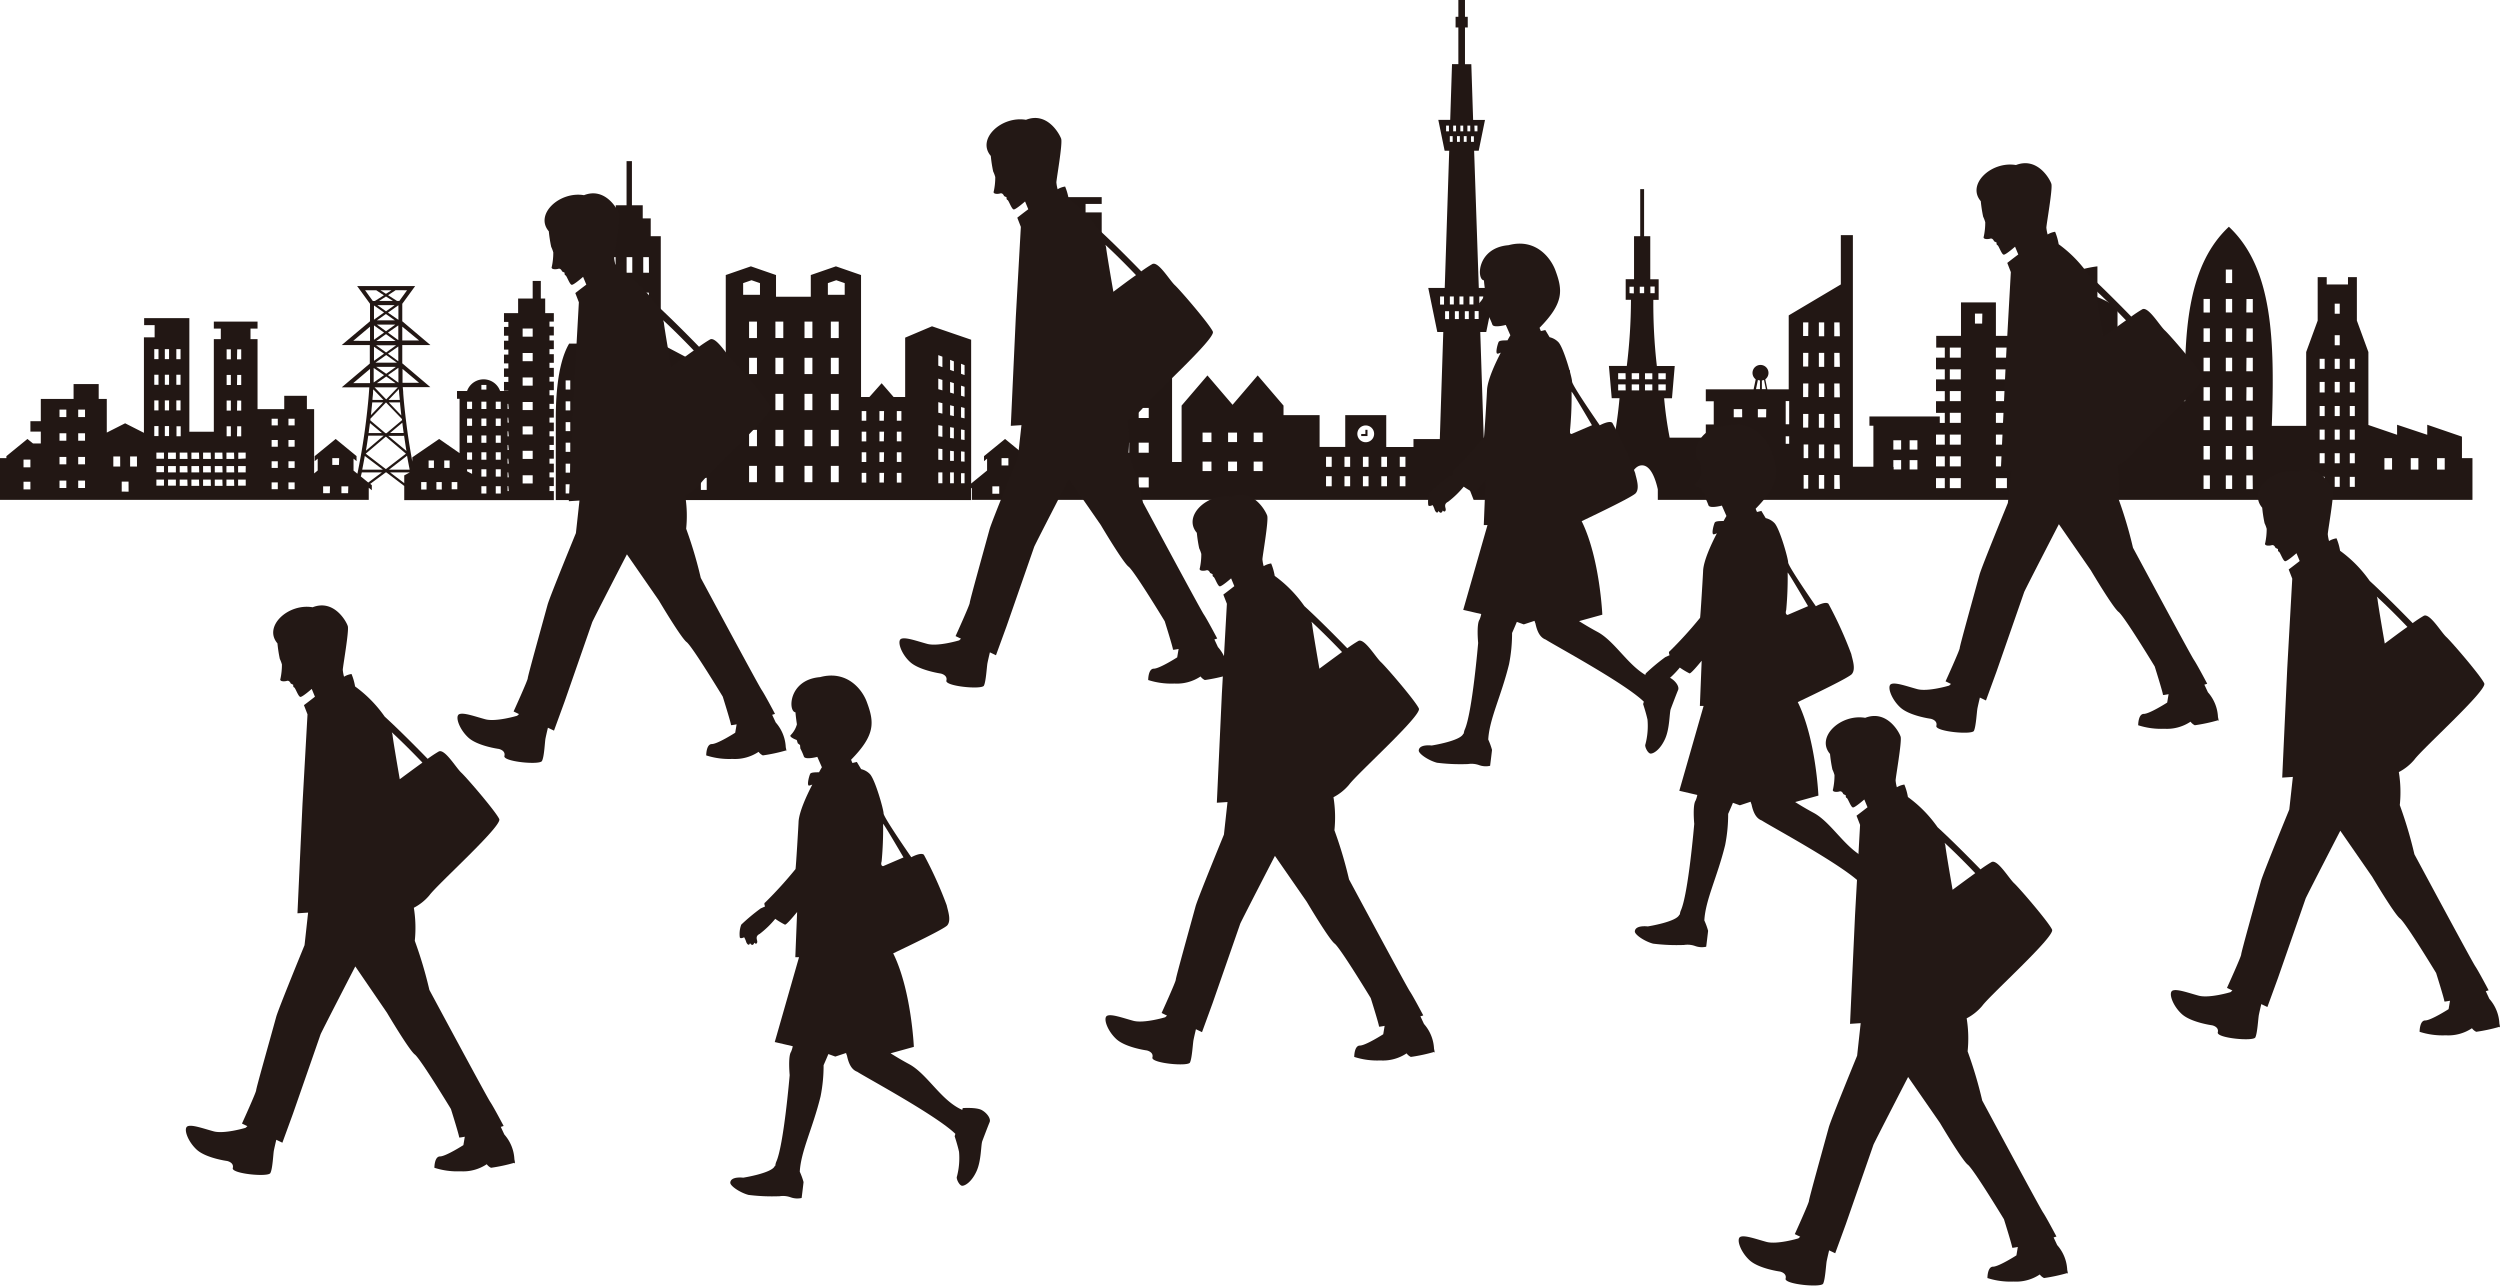 <svg xmlns="http://www.w3.org/2000/svg" viewBox="0 0 497.48 255.88"><defs><style>.b458040c-fd3c-4f20-aabc-9adcb7ff60f0{fill:#221714;}.f2f08623-b847-4058-a3c9-79623ac4e880{fill:#231815;}</style></defs><title>morning</title><g id="baaab680-7ac2-4fee-861c-02e4dd6f7401" data-name="レイヤー 2"><g id="a58226ac-ee98-4603-b327-af25d8dbb25f" data-name="朝"><path class="b458040c-fd3c-4f20-aabc-9adcb7ff60f0" d="M108.49,59.4h-.87V55.9H106v3.5H103.1v2.91h-2.81v1.75h.87v1h-.87v1.75h.87v1h-.87v1.76h.87v1h-.87v1.75h.87v1h-.87V75h.87v1h-.87v1.75h.87v.06H99.52a3.49,3.49,0,0,0-6.58,0h-2v1.55h.51V90.17l-4.06-2.82L82.05,91v.86c-.51-2.75-.92-5.44-1.22-7.87-.27-2.15-.47-4.09-.59-5.71,0-.44-.07-.86-.09-1.24h5.49l-5.59-4.74V68.66h5.59l-5.59-4.73V60.45l2.56-3.52H71.07l2.56,3.52v3.48L68,68.66h5.59v3.68L68,77.08h5.49c-.06.92-.14,2-.26,3.19a133.83,133.83,0,0,1-2.11,14l-.77-.63V91.26l.6.5v-1L66.8,87.35l-4.18,3.42v1l.6-.5v2.36l-.71.58V81.41H61.07V78.76H56.56v2.65H51.25V67.48h-1.4V65.39h1.4V64h-8.7v1.39h1.39v2.09H42.55V85.91H37.68V63.3h-9v1.4h2.09v2.43H28.64v19l-3.74-1.9-3.65,1.85V79.38H19.64V76.43h-5v2.95H8.12v4.43H6.05v2.07H8.12v2.36H6.56l-1.1-.89L1.27,90.77v.4H0v8.3H73.38V97.06l.61.49v-1l-.32-.26L76.76,94h.12l3.56,2.7v2.82h29.77V97.72h-.87v-1h.87V95h-.87V94h.87V92.27h-.87v-1h.87V89.54h-.87v-1h.87V86.82h-.87v-1h.87V84.1h-.87v-1h.87V81.37h-.87v-1h.87V78.65h-.87v-1h.87V75.93h-.87V75h.87V73.2h-.87v-1h.87V70.48h-.87v-1h.87V67.75h-.87v-1h.87V65h-.87v-1h.87V62.31h-1.72ZM6.05,91.46V93H4.68V91.46Zm0,5.92H4.68V95.86H6.05Zm7.15-.27H11.84V95.63H13.2Zm0-4.71H11.84V90.92H13.2Zm0-4.7H11.84V86.22H13.2Zm0-4.71H11.84V81.51H13.2Zm3.72,14.12H15.56V95.63h1.36Zm0-4.71H15.56V90.92h1.36Zm0-4.7H15.56V86.22h1.36Zm0-4.71H15.56V81.51h1.36Zm7,9.84H22.55v-2h1.36Zm1.67,5H24.22v-2h1.36Zm1.67-5H25.89v-2h1.36Zm7.83-23.36h.84v2h-.84Zm0,5.1h.84v2h-.84Zm0,5.1h.84v2h-.84ZM32.8,69.47h.84v2H32.8Zm0,5.1h.84v2H32.8Zm0,5.1h.84v2H32.8Zm-2.1-10.2h.84v2H30.7Zm0,5.1h.84v2H30.7Zm0,5.1h.84v2H30.7Zm0,5.11h.84v2H30.7Zm1.93,11.87H31.12V95.44h1.51Zm0-2.69H31.12V92.75h1.51Zm0-2.68H31.12V90.07h1.51Zm.17-6.5h.84v2H32.8ZM35,96.65H33.44V95.44H35ZM35,94H33.44V92.75H35Zm0-2.68H33.44V90.07H35Zm.12-6.5h.84v2h-.84Zm2.2,11.87H35.76V95.44h1.52Zm0-2.69H35.76V92.75h1.52Zm0-2.68H35.76V90.07h1.52Zm2.32,5.37H38.09V95.44H39.6Zm0-2.69H38.09V92.75H39.6Zm0-2.68H38.09V90.07H39.6Zm2.33,5.37H40.41V95.44h1.52Zm0-2.69H40.41V92.75h1.52Zm0-2.68H40.41V90.07h1.52Zm6.92,2.08V94H47.38V92.75H48.9v.61Zm-1.47-2.08V90.07h1.47v1.17h0v0Zm-.22-21.81H48v2h-.84Zm0,5.1H48v2h-.84Zm0,5.1H48v2h-.84Zm-2.1-10.2h.84v2h-.84Zm0,5.1h.84v2h-.84Zm0,5.1h.84v2h-.84Zm0,5.11h.84v2h-.84Zm-.81,11.87H42.74V95.44h1.51Zm0-2.69H42.74V92.75h1.51Zm0-2.68H42.74V90.07h1.51Zm2.32,5.37H45.06V95.44h1.51Zm0-2.69H45.06V92.75h1.51Zm0-2.68H45.06V90.07h1.51Zm.59-6.5H48v2h-.84ZM48.9,96.65H47.38V95.44H48.9Zm6.38.7H54.05V96h1.23Zm0-4.23H54.05V91.79h1.23Zm0-4.23H54.05V87.56h1.23Zm0-4.24H54.05V83.32h1.23Zm3.35,12.7H57.4V96h1.23Zm0-4.23H57.4V91.79h1.23Zm0-4.23H57.4V87.56h1.23Zm0-4.24H57.4V83.32h1.23Zm7,13.49H64.3V96.77h1.37Zm1.82-5.62H66.12V91.16h1.37Zm1.82,5.62H67.94V96.77h1.37ZM80.38,86.5c.15,1,.31,2.13.5,3.24l-3.61-3h3.11ZM78.53,60.72l-1.72,1.22-1.72-1.22Zm-3.09-.84L76.81,59l1.38.88Zm1.87,19.71,2.08-2.17c0,.66.1,1.39.17,2.17Zm2.3.49a2.46,2.46,0,0,1,0,.28c.08.73.16,1.51.25,2.32l-2.49-2.6Zm-.94-15.49-1.86,1.32L75,64.59ZM75,63.75l1.79-1.26,1.79,1.26Zm4.26,1v2.94L77.2,66.18Zm-.54,3.11H74.88l1.93-1.37Zm.11.84-2,1.44-2-1.44Zm.43.25v2.94L77.2,70.38ZM79,72.17h-4.3l2.15-1.52Zm-.22.84-1.93,1.37L74.87,73Zm-.07,3.23H75l1.86-1.32Zm.45.84-2.31,2.4-2.31-2.4ZM77.2,74.65l2.08-1.47v1.37c0,.43,0,1,0,1.6Zm2.08-11L77.2,62.21l2.08-1.47Zm-2.86-1.47-2,1.43V60.79Zm0,4-2,1.43V64.75Zm0,4.2-2,1.42V69Zm0,4.27-2.06,1.46c0-.61,0-1.14,0-1.56V73.22Zm-.11,4.94H74.12c0-.41.07-.82.1-1.2s0-.62.06-.91Zm-.08.49-2.42,2.53c.1-.89.19-1.74.26-2.53Zm.58,0L80,83.4a1.49,1.49,0,0,0,0,.21L76.92,86.2H76.7l-3-2.54c0-.11,0-.22,0-.33Zm3.52,6.09H77.61l2.45-2.06C80.14,84.81,80.23,85.5,80.33,86.2Zm3.06-10H80.1v-.1c0-.63,0-1.17,0-1.59V73.41Zm0-8.42H80.05V65ZM81,57.76l-1.53,2.12H79l-1.78-1.14,1.52-1Zm-3.09,0-1.11.71-1.1-.71Zm-5.26,0h2.22l1.52,1-1.8,1.14h-.4ZM70.29,67.82,73.63,65v2.83Zm0,8.42,3.34-2.83v1.14c0,.42,0,1,0,1.59v.1Zm3.33,7.94,2.39,2H73.35C73.44,85.51,73.53,84.84,73.62,84.18Zm-.34,2.51h3.07l-3.54,3C73,88.66,73.14,87.66,73.28,86.69Zm0,9.33-1.48-1.21L72,94h4Zm-1.2-2.56q.27-1.38.51-2.73l3.61,2.73Zm4.7-.11-4-3.07,4-3.4,4,3.4ZM81,90.69c.16.91.34,1.84.52,2.77H77.4ZM77.62,94h3.93l-1.11.6v1.54Zm7.26,3.41H83.81V95.93h1.07Zm1.47-4.3H85.29V91.63h1.06Zm1.56,4.3H86.84V95.93h1.07Zm1.56-4.3H88.4V91.63h1.07ZM91,97.36H89.88V95.93H91Zm1.94-17.43h1v1.45h-1Zm0,3.36h1v1.46h-1Zm0,3.36h1v1.46h-1Zm0,3.37h1v1.46h-1Zm1,3.36v.92l-1-.52v-.4Zm2.85,4.83h-1V96.75h1Zm0-3.37h-1V93.38h1Zm0-3.36h-1V90h1Zm0-3.37h-1V86.65h1Zm0-3.36h-1V83.29h1Zm0-3.37h-1V79.93h1Zm0-3.85h-1V76.6h1Zm2.86,20.68h-1V96.75h1Zm0-3.37h-1V93.38h1Zm0-3.36h-1V90h1Zm0-3.37h-1V86.65h1Zm0-3.36h-1V83.29h1Zm0-3.37h-1V79.93h1Zm1.59,16.34H101v-1h.14Zm0-2.73H101V94h.14Zm0-2.72H101v-1h.14Zm0-2.73H101v-1h.14Zm0-2.72H101v-1h.14Zm0-2.72H101v-1h.14Zm0-2.73H101v-1h.14ZM106,96.2h-2V94.57h2Zm0-4.87h-2V89.71h2Zm0-4.87h-2V84.84h2Zm0-4.86h-2V80h2Zm0-4.86h-2V75.11h2Zm0-4.87h-2V70.25h2ZM106,67h-2V65.38h2Z"/><polygon class="b458040c-fd3c-4f20-aabc-9adcb7ff60f0" points="271.7 86.36 270.87 86.36 270.87 86.77 271.7 86.77 272.12 86.77 272.12 86.36 272.12 85.53 271.7 85.53 271.7 86.36"/><path class="b458040c-fd3c-4f20-aabc-9adcb7ff60f0" d="M489.91,91.17V86.89L483,84.52v2l-6-2v2l-5.71-1.95V70.05L469,63.8V55.15h-1.77V56.6H463V55.15H461.2V63.8l-2.29,6.25V84.74h-6.84c.6-17,.24-31.4-8.54-39.62-7.92,7.42-9,19.87-8.69,34.7h-4.35V73.9h-9.12V61.26a20.1,20.1,0,0,0-4-2.14V53c-8.55,1.07-12.83,6.41-12.83,9.08V88.33h-4.07v.15h-.12v-2h1.75V84.15h-1.75v-2h1.75V79.82h-1.75v-2h1.75V75.5h-1.75v-2h1.75V71.17h-1.75v-2h1.75V66.84h-4.93V60.18h-6.95v6.66h-4.93v2.33H387v2h-1.75V73.5H387v2h-1.75v2.33H387v2h-1.75v2.33H387v2h-1V82.87h-14v1.85h.79v8.16h-4.08V46.79h-2.4V56.6l-10.37,6.16V77.48h-4.25l-.41-2a1.59,1.59,0,1,0-1.91,0l-.42,2h-9.51v2.37h1.58v4.61h-1.58v2.37h1.58v.26h-8.77a74.17,74.17,0,0,1-1.1-7.84h1.56l.55-6.42h-3.56A109.87,109.87,0,0,1,329,59.67h1.06v-4.1h-1.67V47h-1.23V37.63h-.77V47h-1.23v8.56h-1.66v4.1h1.05a109.87,109.87,0,0,1-.83,13.16h-3.56l.56,6.42h1.55a80.7,80.7,0,0,1-2,12.19V86.68h-7.85V73.77l-1.81-1.51V70.44l-1.21-1a3.27,3.27,0,0,0-6.45,0l-1.21,1v1.82l-1.82,1.51V89.13l-2.18-1.78-2.42,2-.76-23.28h1.19l1.8-8.78h-3.28L293.34,30h.91l1.25-6.13h-2.36l-.36-11.09h-1.26V5.47h.55V3.34h-.55V0H290.2V3.34h-.55V5.47h.55v7.29h-1.26l-.36,11.09h-2.37L287.47,30h.91l-.89,27.29h-3.28l1.8,8.78h1.19l-.69,21.3h-5.24v1.58h-5.42V82.61h-8.16v6.32h-5.1V82.61h-7.18v-1.9l-5.14-6-5,5.84-5-5.84-5.14,6V91.93h-1.9V70.63h-14V42.27h-3.21V40.58h3.21V39.23H204.4v1.35h3.21v1.69H204.4v52l-.84-.69V91.26l.6.5v-1L200,87.35l-4.19,3.42v1l.61-.5v2.36l-3.17,2.59V67.6l-7.79-2.67-5.34,2.26V79h-2.3l-2.38-2.74L173,79h-1.66V54.73l-5-1.73-5,1.73v4.32h-6.92V54.73l-5-1.73-5,1.73v33.1h-2.33V74l-9.48-5v5.39h-1.12V47h-2V43.46H127.9V40.84h-2.15V32.07h-1.07v8.77h-2.15v2.62h-1.74V47h-2V69.6c-.19-.43-.4-.84-.62-1.23h-4.91c-2.66,4.5-2.66,12.69-2.66,15.14v16h82.64V97.2l.17-.14v2.41h95.09l2.37-6.1,2.37,6.1h30s.73-6.87,3.51-6.87c1.75,0,2.69,2.75,3.14,4.77v2.1H492v-8.3ZM293.39,25H294v1.14h-.57Zm-5.06,1.14h-.57V25h.57ZM118,75.69h.82v1.79H118Zm0,4.13h.82v1.8H118ZM118,84h.82v1.79H118Zm0,4.13h.82v1.79H118Zm0,4.13h.82V94H118Zm-4.52,5.93h-.92V96.36h.92Zm0-4.13h-.92v-1.8h.92Zm0-4.14h-.92V88.09h.92Zm0-4.13h-.92V84h.92Zm0-4.13h-.92v-1.8h.92Zm0-4.14h-.92V75.69h.92Zm2.72,20.67h-.92V96.36h.92Zm0-4.13h-.92v-1.8h.92Zm0-4.14h-.92V88.09h.92Zm0-4.13h-.92V84h.92Zm0-4.13h-.92v-1.8h.92Zm0-4.14h-.92V75.69h.92Zm0-4.13h-.92V71.56h.92Zm1.8,24.8V96.36h.82v1.79Zm4.5-1.5h-1.13V93.58h1.13Zm0-7.07h-1.13V86.51h1.13Zm0-7.07h-1.13V79.45h1.13Zm0-7.07h-1.13V72.38h1.13Zm0-7.07h-1.13V65.31h1.13Zm0-7.07h-1.13V58.24h1.13Zm0-7.07h-1.13V51.17h1.13Zm3.32,42.42h-1.13V93.58h1.13Zm0-7.07h-1.13V86.51h1.13Zm0-7.07h-1.13V79.45h1.13Zm0-7.07h-1.13V72.38h1.13Zm0-7.07h-1.13V65.31h1.13Zm0-7.07h-1.13V58.24h1.13Zm0-7.07h-1.13V51.17h1.13Zm3.32,42.42H128V93.58h1.12Zm0-7.07H128V86.51h1.12Zm0-7.07H128V79.45h1.12Zm0-7.07H128V72.38h1.12Zm0-7.07H128V65.31h1.12Zm0-7.07H128V58.24h1.12Zm0-7.07H128V51.17h1.12Zm4.65,43.16h-1.16V95.08h1.16Zm0-5.32h-1.16V89.76h1.16Zm0-5.32h-1.16V84.44h1.16Zm0-5.33h-1.16V79.11h1.16Zm3.42,16H136V95.08h1.16Zm0-5.32H136V89.76h1.16Zm0-5.32H136V84.44h1.16Zm0-5.33H136V79.11h1.16Zm3.42,16h-1.16V95.08h1.16Zm0-5.32h-1.16V89.76h1.16Zm0-5.32h-1.16V84.44h1.16Zm0-5.33h-1.16V79.11h1.16Zm10,14.43h-1.57V92.71h1.57Zm0-7.17h-1.57V85.54h1.57Zm0-7.17h-1.57V78.37h1.57Zm0-7.18h-1.57V71.2h1.57Zm0-7.17h-1.57V64h1.57Zm.6-8.6h-3.35V56.34l1.67-.58,1.68.58Zm4.64,37.29H154.3V92.71h1.57Zm0-7.17H154.3V85.54h1.57Zm0-7.17H154.3V78.37h1.57Zm0-7.18H154.3V71.2h1.57Zm0-7.17H154.3V64h1.57Zm5.79,28.69h-1.57V92.71h1.57Zm0-7.17h-1.57V85.54h1.57Zm0-7.17h-1.57V78.37h1.57Zm0-7.18h-1.57V71.2h1.57Zm0-7.17h-1.57V64h1.57Zm5.24,28.69h-1.57V92.71h1.57Zm0-7.17h-1.57V85.54h1.57Zm0-7.17h-1.57V78.37h1.57Zm0-7.18h-1.57V71.2h1.57Zm0-7.17h-1.57V64h1.57Zm1.19-8.6h-3.35V56.34l1.67-.58,1.68.58Zm4.29,37.36h-.91V94.1h.91Zm0-4.1h-.91V90h.91Zm0-4.1h-.91V85.9h.91Zm0-4.1h-.91V81.8h.91Zm3.5,12.3H175V94.1h.92Zm0-4.1H175V90h.92Zm0-4.1H175V85.9h.92Zm0-4.1H175V81.8h.92Zm3.49,12.3h-.91V94.1h.91Zm0-4.1h-.91V90h.91Zm0-4.1h-.91V85.9h.91Zm0-4.1h-.91V81.8h.91Zm8.16,12.44h-.82V94l.82,0Zm0-4.62-.82-.06V89.27l.82.09Zm0-4.62-.82-.12V84.6l.82.14Zm0-4.62-.82-.18v-2.1l.82.2Zm0-4.63-.82-.23v-2.1l.82.26Zm0-4.62-.82-.29v-2.1l.82.31Zm2.28,23.11h-.75V94l.75,0Zm0-4.46-.75,0v-2l.75.08Zm0-4.46-.75-.1V85l.75.13Zm0-4.45-.75-.16v-2l.75.19Zm0-4.46-.75-.22V76l.75.24Zm0-4.46-.75-.27v-2l.75.3Zm2.13,22.29h-.7v-2l.7,0Zm0-4.3-.7-.05v-2l.7.08Zm0-4.31-.7-.1v-2l.7.12Zm0-4.31-.7-.15V81l.7.18Zm0-4.3-.7-.2v-2l.7.22Zm0-4.31-.7-.25v-2l.7.28Zm6.9,23.61h-1.37V96.77h1.37Zm1.82-5.62H199.3V91.16h1.36Zm1.82,5.62h-1.36V96.77h1.36Zm6.38-3h-1.21v-3.3h1.21Zm0-7.61h-1.21V84.19h1.21Zm0-7.62h-1.21v-3.3h1.21Zm0-7.61h-1.21V69h1.21Zm0-7.62h-1.21v-3.3h1.21Zm0-7.61h-1.21V53.73h1.21Zm0-7.62h-1.21v-3.3h1.21Zm3.58,45.69h-1.22v-3.3h1.22Zm0-7.61h-1.22V84.19h1.22Zm0-7.62h-1.22v-3.3h1.22Zm0-7.61h-1.22V69h1.22Zm0-7.62h-1.22v-3.3h1.22Zm0-7.61h-1.22V53.73h1.22Zm0-7.62h-1.22v-3.3h1.22ZM216,95.11H214.8v-3.3H216Zm0-7.61H214.8V84.19H216Zm0-7.62H214.8v-3.3H216Zm0-7.61H214.8V69H216Zm0-7.62H214.8v-3.3H216ZM216,57H214.8V53.73H216Zm0-7.62H214.8v-3.3H216ZM224.71,97h-2V95h2Zm0-6.91h-2v-2h2Zm0-6.91h-2v-2h2Zm0-6.9h-2v-2h2ZM228.59,97h-2V95h2Zm0-6.91h-2v-2h2Zm0-6.91h-2v-2h2Zm0-6.9h-2v-2h2Zm12.48,17.46H239.3V91.86h1.77Zm0-5.77H239.3V86.09h1.77Zm5.09,5.77h-1.78V91.86h1.78Zm0-5.77h-1.78V86.09h1.78Zm5.09,5.77h-1.78V91.86h1.78Zm0-5.77h-1.78V86.09h1.78ZM265,96.76h-1.13v-2H265Zm0-3.86h-1.13v-2H265Zm3.67,3.86h-1.13v-2h1.13Zm0-3.86h-1.13v-2h1.13Zm3.66,3.86h-1.12v-2h1.12Zm0-3.86h-1.12v-2h1.12ZM271.77,88a1.67,1.67,0,1,1,1.67-1.67A1.67,1.67,0,0,1,271.77,88ZM276,96.76h-1.13v-2H276Zm0-3.86h-1.13v-2H276Zm3.67,3.86h-1.13v-2h1.13Zm0-3.86h-1.13v-2h1.13Zm7.68-32.29h-.79V59h.79Zm1,2.9h-.79V61.93h.79ZM292,25h.57v1.14H292Zm-1.4,0h.57v1.14h-.57Zm-.67,2.09h.57v1.14h-.57ZM289.17,25h.57v1.14h-.57Zm-.67,2.09h.57v1.14h-.57Zm.8,33.5h-.79V59h.79Zm1,2.9h-.79V61.93h.79Zm.91-2.9h-.79V59h.79Zm.07-33.5h.57v1.14h-.57Zm1,36.4h-.79V61.93h.79Zm.92-2.9h-.79V59h.79Zm.09-32.36h-.57V27.11h.57ZM294.37,59h.79v1.58h-.79Zm-.92,2.9h.79v1.58h-.79Zm4.84,35.45h-1.37V95.86h1.37Zm0-4.4h-1.37V91.46h1.37Zm5,3h-.91V94.36h.91Zm0-4.33h-.91V90h.91Zm0-4.33h-.91V85.7h.91Zm0-4.32h-.91V81.38h.91Zm0-4.33h-.91V77.05h.91ZM306.59,96h-.91V94.36h.91Zm0-4.33h-.91V90h.91Zm0-4.33h-.91V85.7h.91Zm0-4.32h-.91V81.38h.91Zm0-4.33h-.91V77.05h.91Zm0-4h-.91V73.1h.91ZM309.93,96H309V94.36h.91Zm0-4.33H309V90h.91Zm0-4.33H309V85.7h.91Zm0-4.32H309V81.38h.91Zm0-4.33H309V77.05h.91Zm13.57-1H322v-1.2h1.47Zm0-2.22H322v-1.2h1.47Zm4.91-18.46h.86v1.33h-.86Zm-4.15,1.33V57.06h.86v1.33Zm1.91,19.35H324.7v-1.2h1.47Zm0-2.22H324.7v-1.2h1.47Zm1-17.13h-.87V57.06h.87Zm1.63,19.35h-1.46v-1.2h1.46Zm0-2.22h-1.46v-1.2h1.46Zm1.2-1.2h1.47v1.2H330Zm0,2.22h1.47v1.2H330Zm16.68,20.1H345V95h1.67Zm0-6.78H345V88.19h1.67Zm0-6.78H345V81.41h1.67Zm3.92-7.32a1.85,1.85,0,0,0,.42-.11l.37,1.83h-.79Zm-.79-.11a1.91,1.91,0,0,0,.41.11v1.72h-.79Zm1.63,21H349.8V95h1.67Zm0-6.78H349.8V88.19h1.67Zm0-6.78H349.8V81.41h1.67Zm3.9-3.23h.69v4.61h-.69Zm.69,7v1.5h-.69v-1.5Zm3.79,10.43h-.91V94.52h.91Zm0-6.08h-.91V88.45h.91Zm0-6.07H358.8V82.37h1.05Zm0-6.08H358.8V76.3h1.05Zm0-6.07H358.8V70.22h1.05Zm0-6.08H358.8V64.15h1.05ZM363,97.26h-1.06V94.52H363Zm0-6.08h-1.06V88.45H363Zm0-6.07h-1.06V82.37H363ZM363,79h-1.06V76.3H363ZM363,73h-1.06V70.22H363Zm0-6.08h-1.06V64.15H363Zm3.12,30.38H365V94.52h1.06Zm0-6.08H365V88.45h1.06Zm0-6.07H365V82.37h1.06Zm0-6.08H365V76.3h1.06Zm0-6.07H365V70.22h1.06Zm0-6.08H365V64.15h1.06Zm12.19,26.5h-1.49v-.5h-.06V91.56h1.55Zm0-3.95h-1.55V87.61h1.55Zm3.24,3.95H380V91.56h1.55Zm0-3.95H380V87.61h1.55ZM387,97.14h-1.75v-2H387Zm0-4.33h-1.75v-2H387Zm0-4.33h-1.75v-2H387Zm3.18,8.66H388v-2h2.19Zm0-4.33H388v-2h2.19Zm0-4.33H388v-2h2.19Zm0-4.33H388v-2h2.19Zm0-4.33H388v-2h2.19Zm0-4.32H388v-2h2.19Zm0-4.33H388v-2h2.19Zm10.13,19.64h.12v2h-.12ZM394.43,64.4H393v-2h1.47Zm4.93,32.74h-2.19v-2h2.19Zm0-4.33h-2.19v-2h2.19Zm0-4.33h-2.19v-2h2.19Zm0-4.33h-2.19v-2h2.19Zm0-4.33h-2.19v-2h2.19Zm0-4.32h-2.19v-2h2.19Zm0-4.33h-2.19v-2h2.19Zm1,26v-2h.12v2Zm8.8-1.44H407.6V92.85h1.55Zm0-6.56H407.6V86.29h1.55Zm0-6.56H407.6V79.73h1.55Zm0-6.56H407.6V73.17h1.55Zm0-6.56H407.6V66.61h1.55Zm0-6.56H407.6V60.05h1.55Zm4.58,32.8h-1.55V92.85h1.55Zm0-6.56h-1.55V86.29h1.55Zm0-6.56h-1.55V79.73h1.55Zm0-6.56h-1.55V73.17h1.55Zm0-6.56h-1.55V66.61h1.55Zm0-6.56h-1.55V60.05h1.55Zm4.58,32.8h-1.55V92.85h1.55Zm0-6.56h-1.55V86.29h1.55Zm0-6.56h-1.55V79.73h1.55Zm0-6.56h-1.55V73.17h1.55Zm0-6.56h-1.55V66.61h1.55Zm28.71-10h1.26v2.69H447Zm0,5.85h1.26V68H447Zm0,5.85h1.26v2.69H447Zm0,5.86h1.26v2.68H447Zm-7.28,20.24h-1.26V94.6h1.26Zm0-5.85h-1.26V88.75h1.26Zm0-5.85h-1.26V82.9h1.26Zm0-5.86h-1.26V77.05h1.26Zm0-5.85h-1.26V71.19h1.26Zm0-5.85h-1.26V65.34h1.26Zm0-5.85h-1.26V59.49h1.26Zm4.43,35.11h-1.26V94.6h1.26Zm0-5.85h-1.26V88.75h1.26Zm0-5.85h-1.26V82.9h1.26Zm0-5.86h-1.26V77.05h1.26Zm0-5.85h-1.26V71.19h1.26Zm0-5.85h-1.26V65.34h1.26Zm0-5.85h-1.26V59.49h1.26Zm0-5.85h-1.26V53.64h1.26Zm4.11,41H447V94.6h1.26Zm0-5.85H447V88.75h1.26Zm0-5.85H447V82.9h1.26v2.69Zm14.3,11.25h-1v-2h1Zm0-4.7h-1v-2h1Zm0-4.7h-1v-2h1Zm0-4.69h-1v-2h1Zm0-4.7h-1V76h1Zm0-4.7h-1v-2h1Zm3,23.49h-1v-2h1Zm0-4.7h-1v-2h1Zm0-4.7h-1v-2h1Zm0-4.69h-1v-2h1Zm0-4.7h-1V76h1Zm0-4.7h-1v-2h1Zm0-4.69h-1v-2h1Zm0-6.28h-1v-2h1Zm3,34.46h-1v-2h1Zm0-4.7h-1v-2h1Zm0-4.7h-1v-2h1Zm0-4.69h-1v-2h1Zm0-4.7h-1V76h1Zm0-4.7h-1v-2h1ZM476,93.45h-1.52V91.16H476Zm5.24,0h-1.52V91.16h1.52Zm5.24,0h-1.52V91.16h1.52Z"/><path class="f2f08623-b847-4058-a3c9-79623ac4e880" d="M156.36,148.69a8,8,0,0,0-2-4.93l-.71-1.52.57-.18s-2-3.8-2.67-4.79S139.45,115,139.45,115a84.81,84.81,0,0,0-2.91-9.79,25,25,0,0,0-.19-6.57,10.2,10.2,0,0,0,3.08-2.46C141,94,153.94,82.4,153.35,81s-6.48-8.25-7.55-9.24-3.3-4.82-4.49-4.22A26.16,26.16,0,0,0,139.1,69c-1.7-1.75-5.5-5.61-8.55-8.4a25.27,25.27,0,0,0-5.89-6,11.57,11.57,0,0,0-.71-2.48,4,4,0,0,0-1.49.54,7.82,7.82,0,0,1-.25-1.35c0-.6,1.28-7.77,1-8.71s-2.76-5.42-7-3.76c-4.87-.83-9.88,3.82-7,7.19a27.1,27.1,0,0,0,.47,3.08,6.79,6.79,0,0,1,.42,1.12,13.25,13.25,0,0,1-.29,2.82c-.26.59.76.6,1.28.44s.76.52.76.52l.51.26s-.09.43.17.52.83,1.89,1.26,1.89,2.24-1.59,2.24-1.59l.64,1.55c-1.27.95-2.19,1.68-2.19,1.68l.71,1.83-1,17.89-1,21.7,2.12-.14-.71,6.48s-5.22,12.73-5.63,14.23c-1.27,4.65-3.95,14.23-3.95,14.65s-2.82,6.62-2.82,6.62l1.08.52-.37.33s-4.23,1.27-6.34.7-4.37-1.41-5.21-1,0,2.95,1.83,4.64,6.06,2.26,6.06,2.26,1.41.28,1.12,1.41,7,1.83,7.47,1,.57-3.8.71-4.5c.07-.36.28-1.29.48-2.13l1.21.58,2.11-5.78s5.35-15.36,5.49-15.78,6.91-13.52,6.91-13.52l6.34,9.15s4.42,7.47,5.54,8.31,7.19,10.85,7.19,10.85,1.64,5.22,1.64,5.64c0,.09.45,0,1.12-.12l-.28,1.67s-3.52,2.25-4.65,2.25-1.12,2.26-1.12,2.26a14.93,14.93,0,0,0,5.21.7,8.48,8.48,0,0,0,5.21-1.41,2.27,2.27,0,0,0,.85.71,33.5,33.5,0,0,0,4.65-1S156.64,150,156.36,148.69Zm-18.3-78.94c-1.45,1-3.12,2.28-4.51,3.31-.68-3.94-1.23-7.19-1.42-8.62,0-.24-.1-.48-.16-.72C134.44,66,136.88,68.52,138.06,69.75Z"/><path class="f2f08623-b847-4058-a3c9-79623ac4e880" d="M285.36,208.69a8,8,0,0,0-2-4.93l-.71-1.52.57-.18s-2-3.8-2.67-4.79S268.45,175,268.45,175a84.81,84.81,0,0,0-2.91-9.79,25,25,0,0,0-.19-6.57,10.2,10.2,0,0,0,3.08-2.46C270,154,282.94,142.4,282.35,141s-6.48-8.25-7.55-9.24-3.3-4.82-4.49-4.22A26.16,26.16,0,0,0,268.1,129c-1.7-1.75-5.5-5.61-8.55-8.4a25.27,25.27,0,0,0-5.89-6,11.57,11.57,0,0,0-.71-2.48,4,4,0,0,0-1.49.54,7.82,7.82,0,0,1-.25-1.35c0-.6,1.28-7.77.95-8.71s-2.76-5.42-7-3.76c-4.87-.83-9.88,3.82-7,7.19a27.1,27.1,0,0,0,.47,3.08,6.79,6.79,0,0,1,.42,1.12,13.25,13.25,0,0,1-.29,2.82c-.26.59.76.6,1.28.44s.76.52.76.52l.51.26s-.09.43.17.52.83,1.89,1.26,1.89,2.24-1.59,2.24-1.59l.64,1.55c-1.27,1-2.19,1.68-2.19,1.68l.71,1.83-1,17.89-1,21.7,2.12-.14-.71,6.48s-5.22,12.73-5.63,14.23c-1.27,4.65-3.95,14.23-3.95,14.65s-2.82,6.62-2.82,6.62l1.08.52-.37.33s-4.23,1.27-6.34.7-4.37-1.41-5.21-1,0,2.95,1.83,4.64,6.06,2.26,6.06,2.26,1.41.28,1.12,1.41,7.05,1.83,7.47,1,.57-3.8.71-4.5c.07-.36.28-1.29.48-2.13l1.21.58,2.11-5.78s5.35-15.36,5.49-15.78,6.91-13.52,6.91-13.52l6.34,9.15s4.42,7.47,5.54,8.31,7.19,10.85,7.19,10.85,1.64,5.22,1.64,5.64c0,.09.45,0,1.12-.12l-.28,1.67s-3.52,2.25-4.65,2.25-1.12,2.26-1.12,2.26a14.93,14.93,0,0,0,5.21.7,8.48,8.48,0,0,0,5.21-1.41,2.27,2.27,0,0,0,.85.71,33.5,33.5,0,0,0,4.65-1S285.64,210,285.36,208.69Zm-18.3-78.94c-1.45,1.05-3.12,2.28-4.51,3.31-.68-3.94-1.23-7.19-1.42-8.62,0-.24-.1-.48-.16-.72C263.44,126,265.88,128.52,267.06,129.75Z"/><path class="f2f08623-b847-4058-a3c9-79623ac4e880" d="M244.36,133.69a8,8,0,0,0-2-4.93l-.71-1.52.57-.18s-2-3.8-2.67-4.79S227.45,100,227.45,100a84.81,84.81,0,0,0-2.91-9.79,25,25,0,0,0-.19-6.57,10.2,10.2,0,0,0,3.08-2.46C229,79,241.94,67.4,241.35,66s-6.48-8.25-7.55-9.24-3.3-4.82-4.49-4.22A26.16,26.16,0,0,0,227.1,54c-1.7-1.75-5.5-5.61-8.55-8.4a25.27,25.27,0,0,0-5.89-6,11.57,11.57,0,0,0-.71-2.48,4,4,0,0,0-1.49.54,7.82,7.82,0,0,1-.25-1.35c0-.6,1.28-7.77.95-8.71s-2.76-5.42-7-3.76c-4.87-.83-9.88,3.82-7,7.19a27.1,27.1,0,0,0,.47,3.08,6.79,6.79,0,0,1,.42,1.12,13.25,13.25,0,0,1-.29,2.82c-.26.59.76.6,1.28.44s.76.52.76.52l.51.26s-.09.43.17.52.83,1.89,1.26,1.89,2.24-1.59,2.24-1.59l.64,1.55c-1.27.95-2.19,1.68-2.19,1.68l.71,1.83-1,17.89-1,21.7,2.12-.14-.71,6.48s-5.22,12.73-5.63,14.23c-1.27,4.65-3.95,14.23-3.95,14.65s-2.82,6.62-2.82,6.62l1.08.52-.37.33s-4.23,1.27-6.34.7-4.37-1.41-5.21-1,0,3,1.83,4.64,6.06,2.26,6.06,2.26,1.41.28,1.12,1.41,7.05,1.83,7.47,1,.57-3.8.71-4.5c.07-.36.28-1.29.48-2.13l1.21.58,2.11-5.78s5.35-15.36,5.49-15.78,6.91-13.52,6.91-13.52l6.34,9.15s4.42,7.47,5.54,8.31,7.19,10.85,7.19,10.85,1.64,5.22,1.64,5.64c0,.09.45,0,1.12-.12l-.28,1.67s-3.52,2.25-4.65,2.25-1.12,2.26-1.12,2.26a14.93,14.93,0,0,0,5.21.7,8.48,8.48,0,0,0,5.21-1.41,2.27,2.27,0,0,0,.85.71,33.5,33.5,0,0,0,4.65-1S244.64,135,244.36,133.69Zm-18.3-78.94c-1.45,1-3.12,2.28-4.51,3.31-.68-3.94-1.23-7.19-1.42-8.62,0-.24-.1-.48-.16-.72C222.44,51,224.88,53.52,226.06,54.75Z"/><path class="f2f08623-b847-4058-a3c9-79623ac4e880" d="M102.36,230.69a8,8,0,0,0-2-4.93l-.71-1.52.57-.18s-2-3.8-2.67-4.79S85.45,197,85.45,197a84.81,84.81,0,0,0-2.91-9.79,25,25,0,0,0-.19-6.57,10.2,10.2,0,0,0,3.08-2.46C87,176,99.94,164.4,99.35,163s-6.48-8.25-7.55-9.24-3.3-4.82-4.49-4.22A26.16,26.16,0,0,0,85.1,151c-1.7-1.75-5.5-5.61-8.55-8.4a25.27,25.27,0,0,0-5.89-6,11.57,11.57,0,0,0-.71-2.48,4,4,0,0,0-1.49.54,7.82,7.82,0,0,1-.25-1.35c0-.6,1.28-7.77,1-8.71s-2.76-5.42-7-3.76c-4.87-.83-9.88,3.82-7,7.19a27.1,27.1,0,0,0,.47,3.08,6.79,6.79,0,0,1,.42,1.12,13.25,13.25,0,0,1-.29,2.82c-.26.59.76.6,1.28.44s.76.52.76.52l.51.26s-.09.43.17.52.83,1.89,1.26,1.89,2.24-1.59,2.24-1.59l.64,1.55c-1.27,1-2.19,1.68-2.19,1.68l.71,1.83-1,17.89-1,21.7,2.12-.14-.71,6.48s-5.22,12.73-5.63,14.23c-1.27,4.65-4,14.23-4,14.65s-2.82,6.62-2.82,6.62l1.08.52-.37.33s-4.23,1.27-6.34.7-4.37-1.41-5.21-1,0,2.95,1.83,4.64,6.06,2.26,6.06,2.26,1.41.28,1.12,1.41,7,1.83,7.47,1,.57-3.8.71-4.5c.07-.36.28-1.29.48-2.13l1.21.58,2.11-5.78s5.35-15.36,5.49-15.78,6.91-13.52,6.91-13.52L77,201.52s4.42,7.47,5.54,8.31,7.19,10.85,7.19,10.85,1.64,5.22,1.64,5.64c0,.09.45,0,1.12-.12l-.28,1.67s-3.52,2.25-4.65,2.25-1.12,2.26-1.12,2.26a14.93,14.93,0,0,0,5.21.7,8.48,8.48,0,0,0,5.21-1.41,2.27,2.27,0,0,0,.85.71,33.5,33.5,0,0,0,4.65-1S102.64,232,102.36,230.69Zm-18.3-78.94c-1.45,1.05-3.12,2.28-4.51,3.31-.68-3.94-1.23-7.19-1.42-8.62,0-.24-.1-.48-.16-.72C80.44,148,82.88,150.52,84.06,151.75Z"/><path class="f2f08623-b847-4058-a3c9-79623ac4e880" d="M497.36,203.69a8,8,0,0,0-2-4.93l-.71-1.52.57-.18s-2-3.8-2.67-4.79S480.45,170,480.45,170a84.81,84.81,0,0,0-2.91-9.79,25,25,0,0,0-.19-6.57,10.2,10.2,0,0,0,3.08-2.46C482,149,494.94,137.4,494.35,136s-6.48-8.25-7.55-9.24-3.3-4.82-4.49-4.22A26.16,26.16,0,0,0,480.1,124c-1.7-1.75-5.5-5.61-8.55-8.4a25.27,25.27,0,0,0-5.89-6,11.57,11.57,0,0,0-.71-2.48,4,4,0,0,0-1.49.54,7.82,7.82,0,0,1-.25-1.35c0-.6,1.28-7.77,1-8.71s-2.76-5.42-7.05-3.76c-4.87-.83-9.88,3.82-7,7.19a27.1,27.1,0,0,0,.47,3.08,6.79,6.79,0,0,1,.42,1.12,13.25,13.25,0,0,1-.29,2.82c-.26.59.76.6,1.28.44s.76.52.76.52l.51.26s-.09.43.17.52.83,1.89,1.26,1.89,2.24-1.59,2.24-1.59l.64,1.55c-1.27,1-2.19,1.68-2.19,1.68l.71,1.83-1,17.89-1,21.7,2.12-.14-.71,6.48s-5.22,12.73-5.63,14.23c-1.27,4.65-3.95,14.23-3.95,14.65s-2.82,6.62-2.82,6.62l1.08.52-.37.33s-4.23,1.27-6.34.7-4.37-1.41-5.21-1,0,2.95,1.83,4.64,6.06,2.26,6.06,2.26,1.41.28,1.12,1.41,7.05,1.83,7.47,1,.57-3.8.71-4.5c.07-.36.28-1.29.48-2.13l1.21.58,2.11-5.78s5.35-15.36,5.49-15.78,6.91-13.52,6.91-13.52l6.34,9.15s4.42,7.47,5.54,8.31,7.19,10.85,7.19,10.85,1.64,5.22,1.64,5.64c0,.09.45,0,1.12-.12l-.28,1.67s-3.52,2.25-4.65,2.25-1.12,2.26-1.12,2.26a14.93,14.93,0,0,0,5.21.7,8.48,8.48,0,0,0,5.21-1.41,2.27,2.27,0,0,0,.85.71,33.5,33.5,0,0,0,4.65-1S497.64,205,497.36,203.69Zm-18.3-78.94c-1.45,1-3.12,2.28-4.51,3.31-.68-3.94-1.23-7.19-1.42-8.62,0-.24-.1-.48-.16-.72C475.44,121,477.88,123.52,479.06,124.75Z"/><path class="f2f08623-b847-4058-a3c9-79623ac4e880" d="M411.36,252.69a8,8,0,0,0-2-4.93l-.71-1.52.57-.18s-2-3.8-2.67-4.79S394.45,219,394.45,219a84.81,84.81,0,0,0-2.91-9.79,25,25,0,0,0-.19-6.57,10.2,10.2,0,0,0,3.08-2.46C396,198,408.94,186.4,408.35,185s-6.48-8.25-7.55-9.24-3.3-4.82-4.49-4.22A26.16,26.16,0,0,0,394.1,173c-1.7-1.75-5.5-5.61-8.55-8.4a25.27,25.27,0,0,0-5.89-6,11.57,11.57,0,0,0-.71-2.48,4,4,0,0,0-1.49.54,7.82,7.82,0,0,1-.25-1.35c0-.6,1.28-7.77,1-8.71s-2.76-5.42-7.05-3.76c-4.87-.83-9.88,3.82-7,7.19a27.1,27.1,0,0,0,.47,3.08,6.79,6.79,0,0,1,.42,1.12,13.25,13.25,0,0,1-.29,2.82c-.26.59.76.6,1.28.44s.76.52.76.52l.51.26s-.09.43.17.52.83,1.89,1.26,1.89,2.24-1.59,2.24-1.59l.64,1.55c-1.27,1-2.19,1.68-2.19,1.68l.71,1.83-1,17.89-1,21.7,2.12-.14-.71,6.48s-5.22,12.73-5.63,14.23c-1.27,4.65-3.95,14.23-3.95,14.65s-2.82,6.62-2.82,6.62l1.08.52-.37.33s-4.23,1.27-6.34.7-4.37-1.41-5.21-1,0,2.95,1.83,4.64,6.06,2.26,6.06,2.26,1.41.28,1.12,1.41,7.05,1.83,7.47,1,.57-3.8.71-4.5c.07-.36.28-1.29.48-2.13l1.21.58,2.11-5.78s5.35-15.36,5.49-15.78,6.91-13.52,6.91-13.52l6.34,9.15s4.42,7.47,5.54,8.31,7.19,10.85,7.19,10.85,1.64,5.22,1.64,5.64c0,.09.45,0,1.12-.12l-.28,1.67s-3.52,2.25-4.65,2.25-1.12,2.26-1.12,2.26a14.93,14.93,0,0,0,5.21.7,8.48,8.48,0,0,0,5.21-1.41,2.27,2.27,0,0,0,.85.71,33.5,33.5,0,0,0,4.65-1S411.64,254,411.36,252.69Zm-18.3-78.94c-1.45,1.05-3.12,2.28-4.51,3.31-.68-3.94-1.23-7.19-1.42-8.62,0-.24-.1-.48-.16-.72C389.44,170,391.88,172.52,393.06,173.75Z"/><path class="f2f08623-b847-4058-a3c9-79623ac4e880" d="M441.36,142.69a8,8,0,0,0-2-4.93l-.71-1.52.57-.18s-2-3.8-2.67-4.79S424.45,109,424.45,109a84.81,84.81,0,0,0-2.91-9.79,25,25,0,0,0-.19-6.57,10.2,10.2,0,0,0,3.08-2.46C426,88,438.94,76.4,438.35,75s-6.48-8.25-7.55-9.24-3.3-4.82-4.49-4.22A26.16,26.16,0,0,0,424.1,63c-1.7-1.75-5.5-5.61-8.55-8.4a25.27,25.27,0,0,0-5.89-6,11.57,11.57,0,0,0-.71-2.48,4,4,0,0,0-1.49.54,7.82,7.82,0,0,1-.25-1.35c0-.6,1.28-7.77,1-8.71s-2.76-5.42-7.05-3.76c-4.87-.83-9.88,3.82-7,7.19a27.1,27.1,0,0,0,.47,3.08,6.79,6.79,0,0,1,.42,1.12,13.25,13.25,0,0,1-.29,2.82c-.26.59.76.6,1.28.44s.76.52.76.52l.51.26s-.09.43.17.52.83,1.89,1.26,1.89,2.24-1.59,2.24-1.59l.64,1.55c-1.27.95-2.19,1.68-2.19,1.68l.71,1.83-1,17.89-1,21.7,2.12-.14-.71,6.48s-5.22,12.73-5.63,14.23c-1.27,4.65-3.95,14.23-3.95,14.65s-2.82,6.62-2.82,6.62l1.08.52-.37.33s-4.23,1.27-6.34.7-4.37-1.41-5.21-1,0,2.95,1.83,4.64,6.06,2.26,6.06,2.26,1.41.28,1.12,1.41,7.05,1.83,7.47,1,.57-3.8.71-4.5c.07-.36.28-1.29.48-2.13l1.21.58,2.11-5.78s5.35-15.36,5.49-15.78,6.91-13.52,6.91-13.52l6.34,9.15s4.42,7.47,5.54,8.31,7.19,10.85,7.19,10.85,1.64,5.22,1.64,5.64c0,.09.45,0,1.12-.12l-.28,1.67s-3.52,2.25-4.65,2.25-1.12,2.26-1.12,2.26a14.93,14.93,0,0,0,5.21.7,8.48,8.48,0,0,0,5.21-1.41,2.27,2.27,0,0,0,.85.71,33.5,33.5,0,0,0,4.65-1S441.64,144,441.36,142.69Zm-18.3-78.94c-1.45,1-3.12,2.28-4.51,3.31-.68-3.94-1.23-7.19-1.42-8.62,0-.24-.1-.48-.16-.72C419.44,60,421.88,62.52,423.06,63.75Z"/><path class="f2f08623-b847-4058-a3c9-79623ac4e880" d="M375.35,170.89c-1.06-.58-3.77-.39-3.77-.39l-.1.36c-4.24-1.85-6.93-7.15-10.6-9.12-1.54-.83-2.77-1.58-3.66-2.14l4.63-1.28s-.49-11.29-4.11-18.61c3.51-1.67,10.11-4.85,10.75-5.56.87-1,.1-3-.1-4a78.65,78.65,0,0,0-4.54-10c-.58-.58-2.51.48-2.51.48s-5.51-7.93-5.51-8.7-1.65-6.67-2.71-7.83a3.59,3.59,0,0,0-1.76-1l-.86-1.43-.87.21a5.8,5.8,0,0,1-.27-.65c4.83-4.92,4.66-7.42,3.11-11.54-1-2.55-4-6.31-9.28-4.9-6.33.52-6.39,6.88-4.9,6.95.09,1.13.29,2.39.29,2.39a4.89,4.89,0,0,1-1.22,2.13c-.47.4,1.19,1,1.19,1l.2.65.45.35.06.68a12.27,12.27,0,0,1,.71,1.61c.26.71,2.67.06,2.67.06l.91,2.07s-.23.36-.57,1c-.7,0-1.6,0-1.76.31-.25.52-.77,2.58-.12,2.32.14,0,.33-.12.54-.18-1.22,2.36-2.59,5.4-2.73,7.34,0,.38-.52,9.08-.61,9.47a80.71,80.71,0,0,1-6.06,6.67c-.29.1,0,.77,0,.77l-.87.39A38.82,38.82,0,0,0,327.5,134a5.39,5.39,0,0,0-.29,2.51c.1.39.87,0,.87,0a4.3,4.3,0,0,1,.39.87c.1.39.58,1,.77.29.2.29.58.68.87-.09.29.38.58.19.58-.2s-.48-1.06.48-1.54a18.68,18.68,0,0,0,3.1-3A15.14,15.14,0,0,0,336.2,134c.26.06,1.56-1.47,2.42-2.52l-.36,9H339l-4.83,16.88,3.58.83a5.07,5.07,0,0,1-.34,1.12c-.63.93-.27,4.63-.27,4.63s-1.18,14-2.68,17.27a2.57,2.57,0,0,0-.18.79l-.1,0c-.47,1.43-6.29,2.35-6.29,2.35s-2.5-.33-2.57,1c0,.68,2,2,3.63,2.43a38.2,38.2,0,0,0,6.18.26,4.51,4.51,0,0,1,2.22.22,3.9,3.9,0,0,0,2.17.13s.36-2.88.38-3.17a14,14,0,0,0-.75-2.06c.22-4.1,2.59-8.66,4.14-15a31.27,31.27,0,0,0,.6-6.2s.4-.89.95-2.21l1.38.5,2.14-.71a3.82,3.82,0,0,0,.18.52c.38,1.8,1,2.83,2.06,3.22,1.21.85,15.71,8.63,19.51,12.35l-.14.48s.58,1.74.87,3.09a14.41,14.41,0,0,1-.42,4.93c-.2.39.48,1.83,1.06,1.83s1.87-.77,2.84-2.89.86-5.22,1.15-6,1.17-3.09,1.46-3.77S376.41,171.47,375.35,170.89Zm-19.91-49.5a69.8,69.8,0,0,0,.29-7.44c0-.29,4.06,6.67,4.06,6.67l-4.06,1.74S355.15,122.36,355.44,121.39Z"/><path class="f2f08623-b847-4058-a3c9-79623ac4e880" d="M195.35,220.89c-1.06-.58-3.77-.39-3.77-.39l-.1.36c-4.24-1.85-6.93-7.15-10.6-9.12-1.54-.83-2.77-1.58-3.66-2.14l4.63-1.28s-.49-11.29-4.11-18.61c3.51-1.67,10.11-4.85,10.75-5.56.87-1,.1-3-.1-4a78.65,78.65,0,0,0-4.54-10.05c-.58-.58-2.51.48-2.51.48s-5.51-7.93-5.51-8.7-1.65-6.67-2.71-7.83a3.59,3.59,0,0,0-1.76-1l-.86-1.43-.87.21a5.8,5.8,0,0,1-.27-.65c4.83-4.92,4.66-7.42,3.11-11.54-.95-2.55-4-6.31-9.28-4.9-6.33.52-6.39,6.88-4.9,7,.09,1.13.29,2.39.29,2.39a4.89,4.89,0,0,1-1.22,2.13c-.47.4,1.19,1,1.19,1l.2.65.45.35.06.68a12.27,12.27,0,0,1,.71,1.61c.26.71,2.67.06,2.67.06l.91,2.07s-.23.36-.57,1c-.7,0-1.6,0-1.76.31-.25.52-.77,2.58-.12,2.32l.54-.18c-1.22,2.36-2.59,5.4-2.73,7.34,0,.38-.52,9.08-.61,9.47a80.71,80.71,0,0,1-6.06,6.67c-.29.1,0,.77,0,.77l-.87.39A38.82,38.82,0,0,0,147.5,184a5.39,5.39,0,0,0-.29,2.51c.1.39.87,0,.87,0a4.3,4.3,0,0,1,.39.87c.1.39.58,1,.77.29.2.29.58.68.87-.09.29.38.58.19.58-.2s-.48-1.06.48-1.54a18.68,18.68,0,0,0,3.1-3A15.14,15.14,0,0,0,156.2,184c.26.06,1.56-1.47,2.42-2.52l-.36,9H159l-4.83,16.88,3.58.83a5.07,5.07,0,0,1-.34,1.12c-.63.93-.27,4.63-.27,4.63s-1.18,14-2.68,17.27a2.57,2.57,0,0,0-.18.79l-.1,0c-.47,1.43-6.29,2.35-6.29,2.35s-2.5-.33-2.57,1c0,.68,2,2,3.63,2.43a38.2,38.2,0,0,0,6.18.26,4.51,4.51,0,0,1,2.22.22,3.9,3.9,0,0,0,2.17.13s.36-2.88.38-3.17a14,14,0,0,0-.75-2.06c.22-4.1,2.59-8.66,4.14-15a31.27,31.27,0,0,0,.6-6.2s.4-.89.95-2.21l1.38.5,2.14-.71a3.82,3.82,0,0,0,.18.52c.38,1.8,1,2.83,2.06,3.22,1.21.85,15.71,8.63,19.51,12.35l-.14.48s.58,1.74.87,3.09a14.41,14.41,0,0,1-.42,4.93c-.2.39.48,1.83,1.06,1.83s1.87-.77,2.84-2.89.86-5.22,1.15-6,1.17-3.09,1.46-3.77S196.41,221.47,195.35,220.89Zm-19.91-49.5a69.8,69.8,0,0,0,.29-7.44c0-.29,4.06,6.67,4.06,6.67l-4.06,1.74S175.15,172.36,175.44,171.39Z"/><path class="f2f08623-b847-4058-a3c9-79623ac4e880" d="M332.35,134.89c-1.06-.58-3.77-.39-3.77-.39l-.1.36c-4.24-1.85-6.93-7.15-10.6-9.12-1.54-.83-2.77-1.58-3.66-2.14l4.63-1.28s-.49-11.29-4.11-18.61c3.51-1.67,10.11-4.85,10.75-5.56.87-1,.1-3-.1-4a78.65,78.65,0,0,0-4.54-10c-.58-.58-2.51.48-2.51.48s-5.51-7.93-5.51-8.7-1.65-6.67-2.71-7.83a3.59,3.59,0,0,0-1.76-1l-.86-1.43-.87.21a5.8,5.8,0,0,1-.27-.65c4.83-4.92,4.66-7.42,3.11-11.54-1-2.55-4-6.31-9.28-4.9-6.33.52-6.39,6.88-4.9,7,.09,1.13.29,2.39.29,2.39a4.89,4.89,0,0,1-1.22,2.13c-.47.4,1.19,1,1.19,1l.2.65.45.35.06.68a12.27,12.27,0,0,1,.71,1.61c.26.71,2.67.06,2.67.06l.91,2.07s-.23.36-.57,1c-.7,0-1.6,0-1.76.31-.25.52-.77,2.58-.12,2.32.14,0,.33-.12.54-.18-1.22,2.36-2.59,5.4-2.73,7.34,0,.38-.52,9.08-.61,9.47a80.71,80.71,0,0,1-6.06,6.67c-.29.1,0,.77,0,.77l-.87.39A38.82,38.82,0,0,0,284.5,98a5.39,5.39,0,0,0-.29,2.51c.1.39.87,0,.87,0a4.3,4.3,0,0,1,.39.87c.1.39.58,1,.77.29.2.29.58.68.87-.09.29.38.58.19.58-.2s-.48-1.06.48-1.54a18.68,18.68,0,0,0,3.1-3A15.14,15.14,0,0,0,293.2,98c.26.06,1.56-1.47,2.42-2.52l-.36,9H296l-4.83,16.88,3.58.83a5.07,5.07,0,0,1-.34,1.12c-.63.93-.27,4.63-.27,4.63s-1.18,14-2.68,17.27a2.57,2.57,0,0,0-.18.79l-.1,0c-.47,1.43-6.29,2.35-6.29,2.35s-2.5-.33-2.57,1c0,.68,2,2,3.63,2.43a38.2,38.2,0,0,0,6.18.26,4.51,4.51,0,0,1,2.22.22,3.9,3.9,0,0,0,2.17.13s.36-2.88.38-3.17a14,14,0,0,0-.75-2.06c.22-4.1,2.59-8.66,4.14-15a31.27,31.27,0,0,0,.6-6.2s.4-.89.95-2.21l1.38.5,2.14-.71a3.82,3.82,0,0,0,.18.52c.38,1.8,1,2.83,2.06,3.22,1.21.85,15.71,8.63,19.51,12.35l-.14.48s.58,1.74.87,3.09a14.41,14.41,0,0,1-.42,4.93c-.2.39.48,1.83,1.06,1.83s1.87-.77,2.84-2.89.86-5.22,1.15-6,1.17-3.09,1.46-3.77S333.41,135.47,332.35,134.89Zm-19.91-49.5a69.8,69.8,0,0,0,.29-7.44c0-.29,4.06,6.67,4.06,6.67l-4.06,1.74S312.15,86.36,312.44,85.39Z"/></g></g></svg>
